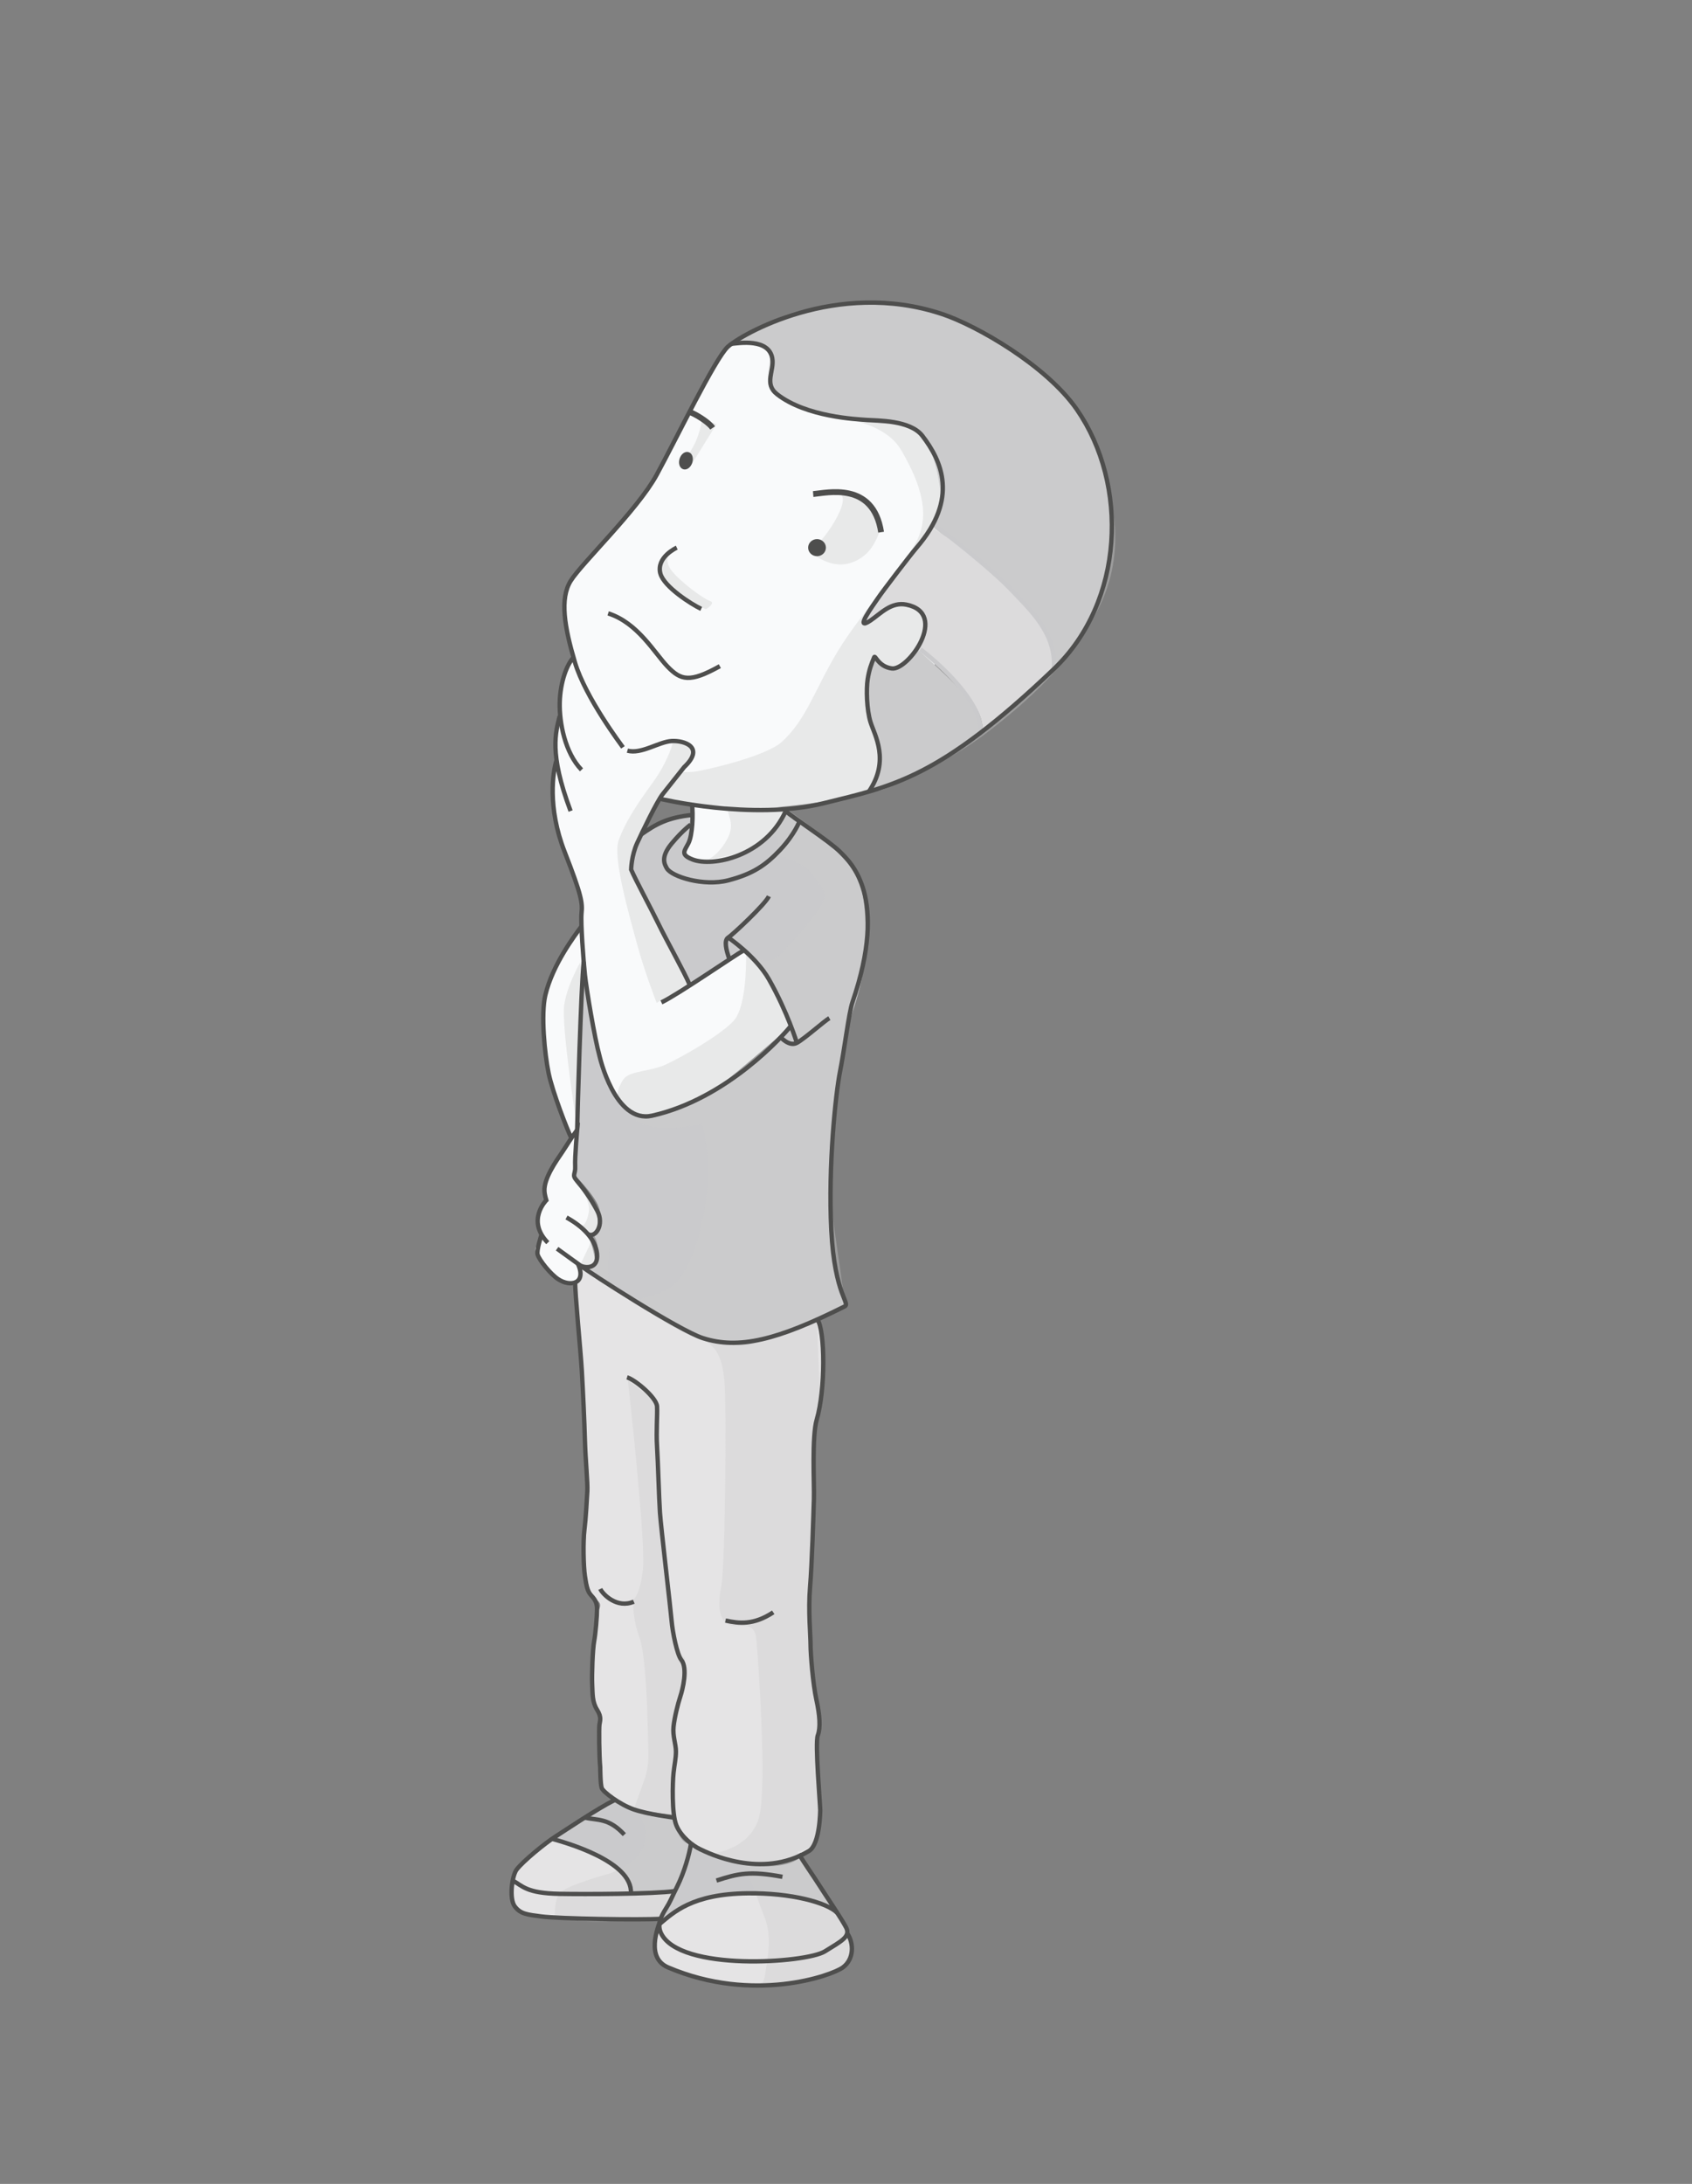 <?xml version="1.0" encoding="UTF-8"?>
<svg xmlns="http://www.w3.org/2000/svg" viewBox="0 0 582.45 751.33">
  <rect x="0" y="0" width="582.45" height="751.33" fill="#808080" stroke="none"/>
  <defs>
    <style>
      .cls-1 {
        stroke-width: 2px;
      }

      .cls-1, .cls-2, .cls-3, .cls-4 {
        stroke-miterlimit: 10;
      }

      .cls-1, .cls-2, .cls-4 {
        fill: none;
      }

      .cls-1, .cls-3, .cls-4 {
        stroke: #4e4e4d;
      }

      .cls-2 {
        stroke: #cacacc;
      }

      .cls-2, .cls-3, .cls-4 {
        stroke-width: 1.5px;
      }

      .cls-5 {
        mix-blend-mode: multiply;
        opacity: .37;
      }

      .cls-5, .cls-6 {
        fill: #cacacc;
      }

      .cls-7 {
        isolation: isolate;
      }

      .cls-3 {
        fill: #4e4e4d;
      }

      .cls-8 {
        fill: #e5e4e5;
      }

      .cls-9 {
        fill: #f9fafb;
      }
    </style>
  </defs>
  <g class="cls-7">
    <g id="corpo_colore_sfondo">
      <path class="cls-9" d="M255.94,115.67s-.63-1.45-5.38,3.6c-4.75,5.05-13.54,24.62-16.07,27.93-2.53,3.31-7.86,16.11-11.61,21.16-3.75,5.05-19.88,23.83-22.77,26.78-2.89,2.94-4.82,5.24-5.31,8.76-.49,3.52-.5,12.19,1.23,17.08,1.72,4.9,1.03,5.63,1.03,5.63,0,0-2.35,2.22-3.26,7.11-.91,4.89-1.14,12.62-1.14,12.62,0,0-1.88,7.66-1.48,11.41l.4,3.75s-1.61,3.38-1.34,9.59c.27,6.22,1.77,15.82,3.56,20.47,1.79,4.66,6.01,17.17,6.01,17.17,0,0,1.66,28.58,2.72,34.86,1.07,6.28,6.19,29.38,9.38,34.71,3.19,5.33,6.71,6.72,11.17,5.68,4.46-1.04,18.75-6.04,24.72-10.51,5.97-4.47,24.38-20.46,24.38-20.46,0,0-2.81-8.42-6.34-14.03s-9.66-12.14-9.66-12.14l-18.68,12.14-20.24-39.83s-1.63-.89,1.47-7.63c3.1-6.75,8.39-16.73,8.39-16.73,0,0,16.46,3.36,25.89,3.63,9.43.27,34.04-2.49,42.87-5.19,8.83-2.69,22.14-25.33,22.14-25.33,0,0,4.07-32.45,14.65-44.78,10.57-12.34,24.42-39.78,13.59-53.87-10.83-14.1-33.23-7.55-45.06-17.87-11.83-10.32-15.86-15.18-26.94-15.9-11.08-.72-18.32.19-18.32.19Z"/>
      <path class="cls-9" d="M199.77,319.21s-9.09,13.61-10.57,18.37c-1.48,4.75-2.09,13.57-2.19,17.35-.1,3.78,1.86,15.54,3.61,20.67,1.75,5.13,5.89,15.59,5.89,15.59,0,0-6.35,9.59-7.53,12.62s-2.22,2.69-1.57,5.9c.64,3.21,1.24.9-.41,4.53-1.65,3.63-2.67,5.26-1.64,7.93,1.03,2.67-.07,3.67-.27,5.36-.2,1.68-2.16,1.84.74,5.63,2.9,3.8,5.77,8.34,7.98,8.32,2.2-.02,3.73,1.86,4.87-.67,1.14-2.53.28-6.03.28-6.03,0,0,4.61,2.81,5.6.26,1-2.55-2.19-10.45-2.19-10.45,0,0,2.28.33,3.19-2.43.91-2.76-.54-7.64-3.72-11.72-3.17-4.08-4.21-6.36-4.21-6.36l1.03-33.58,1.9-44.35-.81-6.93Z"/>
      <path class="cls-9" d="M238.4,273.68s.9,6.97.21,10.03c-.69,3.06-3.61,7.87-3.05,9.29.56,1.42-.14,1.89,2.84,2.68,2.98.79,8.37,1.25,12.96-.43,4.59-1.68,10.06-4.35,11.99-6.36,1.93-2.01,3.46-3.04,5.28-6.46,1.82-3.42,1.82-4.44,1.82-4.44l-32.06-4.32Z"/>
    </g>
    <g id="pantalone">
      <path class="cls-8" d="M201.59,435.91s29.67,20.64,37.02,23.05c7.35,2.41,12.94,4.38,18.65,3,5.71-1.38,24.13-8.04,24.13-8.04,0,0,3.56,13.8,1.49,24.88-2.07,11.07-2.87,21.4-2.78,27.43.09,6.03-1,32.99-1.25,39.78-.26,6.79-.16,18.86.53,26.17s2.77,16.37,2.73,20.9c-.04,4.53-1.06,9.3-.8,11.82.26,2.53.92,21.98.46,24.46-.46,2.48-3.31,7.42-3.31,7.42,0,0-7.71,4.6-13.51,4.51-5.79-.09-17.66-1.96-22.39-4.4-4.73-2.44-9.76-8.72-10.23-10.64l-.48-1.92s-13.06-1.22-16-2.83c-2.94-1.61-8.69-6.36-8.69-6.36l-.63-22.85s1.24-1.87.11-3c-1.13-1.13-3.28-5.31-3.04-7.55.24-2.24,1.4-22.39,1.79-25.3.39-2.9,2.4-4.06.18-5.92-2.22-1.86-3.28-4.79-3.98-10.83-.71-6.04,1.18-29.2.93-32.73-.25-3.52-1.96-39.96-2.68-45.03s-1.82-20.97-1.82-20.97c0,0,1.93.93,1.82-1.48-.11-2.4-.11-4.2-.11-4.2l1.87.59Z"/>
    </g>
    <g id="T-shirt">
      <path class="cls-6" d="M238.4,280.35s-8.52,1.09-12.29,3.36c-3.77,2.26-5.37,3.62-5.37,3.62l-3.84,9.64,4.94,11.39,15.66,30.64,18.68-12.14s7.34,7.96,8.5,10.05c1.16,2.09,7.5,16.12,7.5,16.12l-3.64,3.63s-16.09,15.63-25.25,19.92c-9.16,4.29-15.53,7.37-20.21,7.42s-8.95-1.58-12.08-8.62-7.33-25.09-7.33-25.09l-2.73-16.99-3.29,70.79s8.98,8.88,8.88,13.04c-.1,4.16.43,5.17-.96,6.38l-1.39,1.21s2.28,2.63,1.33,6.48c-.95,3.85-1.74,4.73-1.74,4.73l-3.6-.31,13,8.58s23.01,14.64,28.23,15.97c5.22,1.33,12.75,3.9,18.53,1.8s28.29-11.25,28.29-11.25l2.46-1.22s-5.68-27.86-5.17-36.66c.51-8.81,3.29-43.19,5.17-53.7s5.38-16.03,6.65-26.86c1.28-10.83.66-24.69-2.13-31.35-2.79-6.66-18.38-17.21-18.38-17.21l-6.35-4.69s-4,8.7-10.55,12.47c-6.55,3.78-13.39,6.2-18.53,4.99-5.14-1.21-5.83-3.48-5.83-3.48,0,0,1.48-.79,2.08-4.81.61-4.02.76-7.83.76-7.83Z"/>
    </g>
    <g id="capelli_colore" data-name="capelli colore">
      <path class="cls-6" d="M251.85,118.27s11.05-8.32,25.51-11.2c11.15-2.22,25.58-4.76,40.62-.84s59.06,22.56,63.96,63.94c4.9,41.37-18.41,59.24-18.41,59.24,0,0-.76-9.67-6.03-15.93-5.27-6.26-36.53-32.43-36.53-32.43,0,0,3.27-5.64,3.13-8.61-.13-2.96-2.1-18.95-7.34-23.35-5.24-4.4-9.09-2.4-20.49-4.12-11.4-1.71-28.68-5.8-30.54-11.77-1.86-5.97,1.62-8.29-.47-11.69-2.09-3.4-5.61-3.4-9-3.6-3.39-.2-4.43.36-4.43.36Z"/>
      <path class="cls-6" d="M300.93,226.1s-2.78,4.33-2.5,10.86c.28,6.52-.15,8.82,1.91,13.34,2.06,4.52,2.83,7.36,2.51,11.21s-3.79,10.87-3.79,10.87c0,0,3.67,1.15,16.78-6.48,13.1-7.63,21.8-13.88,21.8-13.88,0,0-.12-6.32-3.87-11.17-3.75-4.84-17.93-17.47-17.93-17.47,0,0-2.07,3.89-5.21,5.25-3.15,1.36-4.47,1.54-6.63.08-2.16-1.46-3.07-2.61-3.07-2.61Z"/>
      <path class="cls-8" d="M297.32,213.89s2.77-5.39,5.99-9.57c3.22-4.18,17.42-22.82,17.42-22.82,0,0,9.47,5.83,11.28,7.58,1.81,1.75,16.37,14.29,19.78,17.66,3.4,3.37,9.32,11.21,10.14,15.36.81,4.15,1.61,7.33.85,8.05s-24.61,21.46-24.61,21.46c0,0,.68-2.93-1.9-7.75-2.58-4.82-8.84-11.56-13.43-14.93-4.59-3.38-7-5.54-7-5.54,0,0,2.65-4.8,2.69-8.71.03-3.91-2.76-7.35-7.1-6.75-4.34.59-7.86,2.6-9.25,3.67-1.39,1.06-4.86,2.3-4.86,2.3Z"/>
    </g>
    <g id="scarpe">
      <path class="cls-6" d="M211.63,619.24s-8.99,5.37-12.95,7.73c-3.96,2.36-8.65,5.63-8.65,5.63,0,0,8.89,3.04,13.59,4.79,4.7,1.76,9.51,4.62,11.32,7.75,1.81,3.12,2.26,6.2,2.26,6.2l15.14-.76s1.82-2.87,3.22-7.47c1.4-4.6,2.28-8.66,2.28-8.66,0,0-3.19-.03-4.34-4.11-1.16-4.08-1.63-6-1.63-6,0,0-6.92,1.23-11.46-.8-4.54-2.03-8.76-4.31-8.76-4.31Z"/>
      <path class="cls-6" d="M237.83,634.46s-.26,4.87-3.26,11.29c-3,6.42-7.45,16.1-7.45,16.1,0,0,1.41-1.69,4.73-3.74,3.32-2.05,10.05-5.8,17.78-6.28,7.72-.48,14.21-.71,19.71.15,5.51.86,11.76,2.21,14.06,3.27,2.31,1.06,4.78,2.8,4.78,2.8l-12.66-19.14s-2.32,2.62-9.34,3.07c-7.02.45-15.58-2.2-15.58-2.2l-12.78-5.32Z"/>
      <path class="cls-8" d="M190.02,632.61s-8.75,6.82-10.46,8.7c-1.71,1.88-2.69,2.64-3.06,5.66-.37,3.02.69,8.88.69,8.88,0,0,.86,2.26,5.01,2.87,4.14.61,30.22,1.59,30.22,1.59l15.1-.18,4.81-9.54-15.14.75s-1.69-6.17-4.77-8.69c-3.08-2.52-9.16-5.59-12.58-6.84-3.42-1.25-9.81-3.21-9.81-3.21Z"/>
      <path class="cls-8" d="M227.12,661.85s-2.4,5.91-1.74,8.52c.66,2.62-.19,5.05,6.95,7.42,7.14,2.37,21.07,5.6,28.35,5.28,7.28-.33,21.9-2.51,25.69-4.37,3.78-1.86,6.95-3.12,6.89-6.23-.07-3.11-1.66-7.46-1.66-7.46l-4.36-8.42s-11-5.29-21.04-5.25c-10.04.03-18.61-.61-25.41,2.4-6.81,3-13.65,8.11-13.65,8.11Z"/>
    </g>
    <g id="ombre">
      <path class="cls-5" d="M252.39,117.83s11.54.28,12.41,3.07c.88,2.79-1.35,8.51,0,10.92,1.35,2.4,10.83,10.58,19.31,11.28,8.48.7,21.12,3.22,26.07,11.7,4.95,8.49,10.96,20.86,5.3,31.47-5.66,10.61-19.24,24.75-27.12,37.83-7.88,13.08-10.71,23.34-19.2,31.11-5.54,5.08-26.87,9.9-30.05,10.25-3.18.35-5.3,0-5.3,0,0,0,4.24-3.54,4.6-7.07.35-3.54-6.72-3.18-6.72-3.18,0,0-1.41,6.36-7.07,14.14-5.66,7.78-9.55,13.79-11.67,19.8-2.12,6.01,3.89,26.52,6.36,35.71,2.47,9.19,6.72,20.15,6.72,20.15l10.61-6.01-19.8-39.25s5.3-15.2,7.07-19.45c1.77-4.24,3.89-6.36,3.89-6.36,0,0,10.25,3.18,14.85,3.54,4.6.35,7.07-2.12,7.78,1.06.71,3.18,2.47,5.66-.35,10.61-2.83,4.95-6.01,6.36-6.01,6.36,0,0,9.19-.71,14.5-3.89,5.3-3.18,8.49-4.95,9.19-2.83s-1.06,5.3-1.06,5.3c0,0,10.25,2.12,13.44,7.42,3.18,5.3,7.07,5.3-2.12,16.26s-11.31,13.08-14.67,12.73-6.54-3.54-6.54-3.54c0,0,.73,19.09-4.41,24.4-5.14,5.3-17.87,12.37-23.17,14.85-5.3,2.47-12.37,2.12-14.5,4.95-2.12,2.83-2.21,5.66-2.21,5.66,0,0,1.51,6.68,8.58,9.88,7.07,3.2,20.51,0,20.51,0,0,0,3.54,11.68,1.41,25.83-2.12,14.14-5.66,23.33-9.9,28.28-4.24,4.95-15.91,6.72-15.91,6.72,0,0,16.97,11.31,23.33,13.08,6.36,1.77,8.13,7.07,8.84,14.5.71,7.42.35,62.93-1.06,70.36-1.41,7.42-.71,11.67,2.47,13.44,3.18,1.77,8.84-2.12,9.55,4.95.71,7.07,3.63,49.17,1.16,60.49-2.47,11.31-14.87,13.05-14.87,13.05,0,0,5.58,1.5,8.41,4.11,2.83,2.61,5.66,11.8,8.31,18.52,2.65,6.72.53,15.56,0,19.45-.53,3.89-2.67,3.6-2.67,3.6,0,0,14.25.88,22.73-3.36,8.49-4.24,9.84-4.41,9.84-7.24s-.56-5.27-.56-5.27c0,0-.18,1.31-.53-2.58-.35-3.89-8.49-13.44-11.31-17.32-2.83-3.89-6.36-10.25-6.36-10.25,0,0,4.24-.8,5.3-2.88,1.06-2.07,2.12-2.78,2.12-7.73s-1.06-26.52-1.06-26.52c0,0,1.41-8.13.35-15.2-1.06-7.07-3.54-21.21-3.18-26.16.35-4.95,2.12-66.47,2.47-68.59.35-2.12,1.77-9.55,1.77-9.55l-1.06-25.81s8.13-3.89,9.19-5.66-5.3-35.55-5.3-46.77,4.6-38.44,6.72-50.46c2.12-12.02,7.07-21.57,7.07-34.3s-6.72-22.98-13.08-27.93c-6.36-4.95-15.56-11.67-15.56-11.67,0,0,12.73,0,25.46-4.6s27.58-8.49,44.55-21.57c16.97-13.08,25.81-22.98,33.23-34.3,7.42-11.31,15.2-27.58,6.72-54.09-8.49-26.52-24.75-39.99-35.36-45.45-10.61-5.46-31.47-14.3-50.56-13.24-19.09,1.06-23.69,3.54-28.99,6.01-5.3,2.47-12.89,7.23-12.89,7.23Z"/>
      <path class="cls-5" d="M288.37,169.64s3.99,0,0,7.78c-3.99,7.78-8.94,11.67-8.94,11.67,0,0-.24,2.12,5.36,4.24,5.6,2.12,10.27,0,13.42-2.83,3.15-2.83,4.91-8.58,4.91-8.58,0,0-.28-6.62-4.91-9.45-4.63-2.83-9.83-2.83-9.83-2.83Z"/>
      <path class="cls-5" d="M241.6,144.18s-.35,4.24-2.47,8.49c-2.12,4.24-4.6,7.07-4.6,7.07h3.54l8.56-13.79-5.03-1.77Z"/>
      <path class="cls-5" d="M231.34,188.73s-3.54,3.54,0,7.78c3.54,4.24,10.96,9.55,13.08,10.25,2.12.71-1.41,2.83-1.41,2.83,0,0-10.57-4.24-13.24-8.13-2.67-3.89-4.96-3.88-2.32-7.27,2.64-3.39,3.89-5.46,3.89-5.46Z"/>
      <path class="cls-5" d="M199.88,330.86s-4.6,7.78-5.66,14.85c-1.06,7.07,4.24,41,4.24,41l1.41-55.85Z"/>
      <path class="cls-5" d="M196.98,405.11s6.43,6.72,5.73,11.67-2.83,5.3-2.83,5.3c0,0,4.7,2.83,2.88,6.72-1.82,3.89-2.88,6.01-2.88,6.01l9.55,7.42s-.35-5.3,0-9.19c.35-3.89,1.41-7.07,0-12.02-1.41-4.95-12.44-15.91-12.44-15.91Z"/>
      <path class="cls-5" d="M216.14,474.76s6.25,55.87,5.19,65.06c-1.06,9.19-3.17,10.25-3.17,10.25,0,0-1.01,4.95,2.02,13.44,2.38,6.66,2.89,30.52,3,40.48.03,2.89-.45,5.76-1.43,8.49l-3.49,9.72s5.3,5.21,3.54,11.97c-1.77,6.76-11.66,10.3-11.66,10.3,0,0-15.92,4.24-17.69,7.07s-1.41,7.78-1.41,7.78c0,0,5.66,1.77,14.5,1.77s21.92-1.77,21.92-1.77l6.39-10.47,3.83-12.87s-7.04-9.54-7.04-17.67,1.41-17.32,1.41-17.32l3.79-30.41s-3.79-3.18-4.14-8.13c-.35-4.95-4.95-39.6-5.3-45.61-.35-6.01-.71-34.65-.71-34.65l-9.55-7.42Z"/>
    </g>
    <g id="BODY">
      <path class="cls-4" d="M299.06,272.37c7.38-10.73,1.99-19.52.62-23.9s-1.5-11.5-1-14.75,1.25-5.25,2.25-7.62c.38-.88,1.41,3.26,6.09,3.87,5.66.74,19.72-18.96,5.02-21.95-5.24-1.07-8.87,3.06-12.35,5.43-6.01,4.08.99-5.35,2.49-7.6s11.18-14.93,13.35-17.44c14.67-17.01,8.54-29.92,1.99-38.47-4.18-5.46-15.61-5.21-19.11-5.46s-20.87-1.02-30.9-8.84c-4.62-3.6-.93-8.04-1.66-12.35-1.17-6.96-11.46-5.26-14-5.02"/>
      <path class="cls-2" d="M321.98,181.05c2.21,1.17,19.21,14.55,25.96,21.67s15.8,15.24,14.84,27.43"/>
      <path class="cls-1" d="M279.93,169.97c4.62-.38,20.69-4.48,23.38,13.12"/>
      <path class="cls-1" d="M237.47,141.74c3.46,1.48,6.84,3.98,7.84,5.48"/>
      <path class="cls-3" d="M237.59,158.97c-.4,1.23-1.37,2.01-2.18,1.75-.81-.26-1.14-1.47-.75-2.7.4-1.23,1.37-2.01,2.18-1.75.81.26,1.14,1.47.75,2.7Z"/>
      <ellipse class="cls-3" cx="281.25" cy="188.41" rx="2.31" ry="2.19"/>
      <path class="cls-4" d="M209.35,211.02c10.25,3.27,15.94,13.66,20.47,18.33s7.59,5.64,17.98-.17"/>
      <path class="cls-4" d="M238.19,276.34c.5,4.01.16,11.01-1.17,13.68-1.33,2.67-3.01,3.95,1.39,5.67,6.9,2.69,25.09-1.11,32.06-16.67"/>
      <path class="cls-4" d="M192.67,246.35c-1.32,5.5-3.83,12.5,3.75,32.67"/>
      <path class="cls-4" d="M191.59,261.5c-1.24,3.84-3.24,16.18,2.76,31.51,6,15.33,6.17,17.67,5.83,21.17-.33,3.5.67,16.33,1.17,21.17.5,4.83,3.33,21.83,5,27.83,0,0,5.23,23.53,18.11,20.65,25.76-5.76,45.22-27.65,47.72-30.81"/>
      <path class="cls-4" d="M197.76,225.88c-2.58,2.3-4.91,8.8-5.08,15.8-.17,7,1.83,17.33,7.5,23.17"/>
      <path class="cls-4" d="M237.5,338.99c-2-4.67-8.15-15.64-10.82-21.14s-7.76-14.85-9.42-18.69c0,0,.09-4.81,2.09-9.15,2-4.33,6.67-14,8.67-16.67l7.46-9.4c7.29-6.84.17-9.25-4.26-9-4.43.24-10.48,4.64-15.25,3.31"/>
      <path class="cls-4" d="M256.18,326.85c-3.33,1.83-22.83,15.33-28.5,18"/>
      <path class="cls-4" d="M200.17,318.67c-2.32,3.18-9.92,13.1-12.44,23.66-1.6,6.7-.21,20.36,1.12,26.86,1.33,6.5,6.5,19.67,7.67,22"/>
      <path class="cls-4" d="M202.38,424.58c2.52,1.53,5.8-3.21,3.19-8.1-2.45-4.58-4.89-7.8-6.89-10.13s-.51-2.15-.68-5.15.68-12.51.68-12.51c-2.34,3.18-3.87,5.82-5.16,7.71-2.05,3-6.3,8.97-6.1,13.31.06,1.39.64,3.21.64,3.21,0,0-6.99,6.93.51,14.6"/>
      <path class="cls-2" d="M316.84,223.38s12.67,9.49,18.26,19.65c2.99,5.43,2.51,9.25,2.51,9.25"/>
      <path class="cls-4" d="M232.97,188.41s-7.15,3.25-5.64,8.91c1.24,4.62,10.89,10.7,14.05,12.16"/>
      <path class="cls-4" d="M186.39,424.83s-1.78,5.37-1.32,6.8c.66,2.04,4.47,6.72,7.06,8.44,4.15,2.77,9.9,1.67,6.83-5.29"/>
      <path class="cls-4" d="M191.77,429.59l7.95,5.74c1.08.78,6.46,1.76,5.79-4.14-.57-4.98-5-9.33-10.5-12.33"/>
      <path class="cls-4" d="M214.44,257.11c-.45-.67-12.93-17.11-16.54-29.28s-5.23-21.86-1.47-27.95c3.75-6.08,22.96-24.34,29.61-36.5,6.65-12.17,20.15-40.12,24.53-44.11,4.37-3.99,37.31-23.37,73.78-11.22,11.98,3.99,35.94,17.78,46.38,32.89,17.79,25.76,16.38,65.97-7.95,89.21-39.58,37.79-55.65,40.35-79.21,46.18-24.63,6.1-56.43-1.54-56.43-1.54"/>
    </g>
    <g id="DRESS">
      <path class="cls-4" d="M270.46,279.02c2.01,1.97,15.01,10.31,18.74,14.06,3.73,3.75,16.72,15.27,4.23,51.77-1.2,3.52-2.75,16.25-4.25,23.75s-4.15,32.42-3.02,54.57c1.17,22.83,6.83,25.17,4.5,26.33-23.06,11.53-36.33,14.83-48.73,10.85-8.16-2.62-39.3-22.67-41.77-24.74"/>
      <path class="cls-4" d="M220.74,287.06c4.86-3.38,8.83-5.81,17.67-6.71"/>
      <path class="cls-4" d="M264.68,308.35c-1.38,2.88-12.5,13.26-14,14.19-1.5.93-.75,4.23.44,7.52"/>
      <path class="cls-4" d="M200.94,330.85c-.92,7.83-2.2,53.83-2.26,57.83"/>
      <path class="cls-4" d="M198.01,441c-.16,3.35,1.86,23.52,2.27,30.52.4,7,.9,17.5,1.07,24,.17,6.5,1,14.67.83,17.5-.17,2.83-.5,9.33-1,13.33s-.33,12.5.17,15.83.83,5.17,2,6.5,2.17,2.33,2.17,4.83-.5,8.5-1,11.17-.83,11.5-.67,14.83c.17,3.33,0,6,1.67,8.67,1.67,2.67,1,3.83.83,5.17s-.12,10.33.27,14.67c0,0,.03,5.82.53,7.15.51,1.33,6.21,5.67,11.03,7.33,4.82,1.67,13.67,2.79,13.67,2.79"/>
      <path class="cls-4" d="M215.85,473.85c2.83.83,10.17,7,10.33,10s-.33,8.5,0,13.83c.33,5.33.67,17.67,1,22.67.33,5,3.67,33.17,4,37.17.33,4,1.91,11.77,3.33,13.5,2.32,2.82.5,10.17-.33,12.67s-2,7.17-2.33,10.33c-.33,3.17.83,6,.83,8.5s-.5,4.33-.83,7.5c-.33,3.17-.67,14,1,18,1.67,4,5.67,7,8.17,8.17s20.96,10.53,37.44.61c3.88-2.33,3.89-14.11,3.89-14.11,0-2-1.83-23-.83-25.67s.67-7-.5-12.33-2-15.67-2-18.83-.83-11.83-.17-19.83c.67-8,1.17-25.17,1.33-30.33s-.77-21.42.98-27.35c3-10.17,2.89-30.58.22-34.41"/>
      <path class="cls-4" d="M249.75,557.52c4.6,1,9.6,1.67,16.43-2.83"/>
      <path class="cls-4" d="M206.64,546.65c.89,1.86,5.77,6.86,11.54,4.37"/>
      <path class="cls-4" d="M211.63,619.24c-5.94,2.94-16.78,10.27-20.44,12.6-3.67,2.33-11.11,8.46-13.33,11.33-1.59,2.04-2.67,10-.67,12.67s4.31,2.84,9.15,3.48c6.05.8,34.33,1.26,41.18.8"/>
      <path class="cls-4" d="M237.83,634.46c-.51,3.38-2.31,9.72-4.64,14.39s-2.33,5.17-4,7.83c-1.67,2.67-3.01,5.47-1.67,8.33,6.3,13.43,49.98,10.34,56.42,6.33,5.62-3.5,8.98-5.08,7.31-8.25s-6.73-10.58-9.06-14.25-5.4-7.96-7.2-11.06"/>
      <path class="cls-4" d="M201.31,625.29c4.37,1.06,8.18,0,13.61,5.89"/>
      <path class="cls-4" d="M190.02,632.61c3.83,1.07,27.83,7.57,27.16,18.74"/>
      <path class="cls-4" d="M176.5,646.97c3.37,1.83,4.67,4.38,16.17,4.57,8.51.15,31.8.12,39.66-.95"/>
      <path class="cls-4" d="M246.63,646.97c7.35-2.38,11.43-3.4,22.71-1.29"/>
      <path class="cls-4" d="M227.12,661.85c4.73-3.84,11.04-10.28,30.23-10.5,15-.17,27.36,3.2,30.83,6.7"/>
      <path class="cls-4" d="M227.52,660.13c-1.33,3.5-5.14,13.48,2.46,16.72,29.3,12.48,56.34,2.83,60.17,0,3.83-2.83,3.87-8.26,1.45-11.83"/>
      <path class="cls-4" d="M268.54,356.64s3.1,3.6,5.77,2.14c2.67-1.46,9.48-7.54,11.19-8.51"/>
      <path class="cls-4" d="M250.68,322.54s9.46,6.37,14,14.36c6.49,11.43,9.63,21.89,9.63,21.89"/>
      <path class="cls-4" d="M237.76,283.71s-2.71,1.88-6.55,6.5c-3.84,4.62-2.52,7.03-1.65,8.54,1.65,2.85,12.7,6.31,21.11,4.12,8.42-2.19,12.82-5.12,17.86-10.47s6.74-9.96,6.74-9.96"/>
    </g>
  </g>
</svg>
